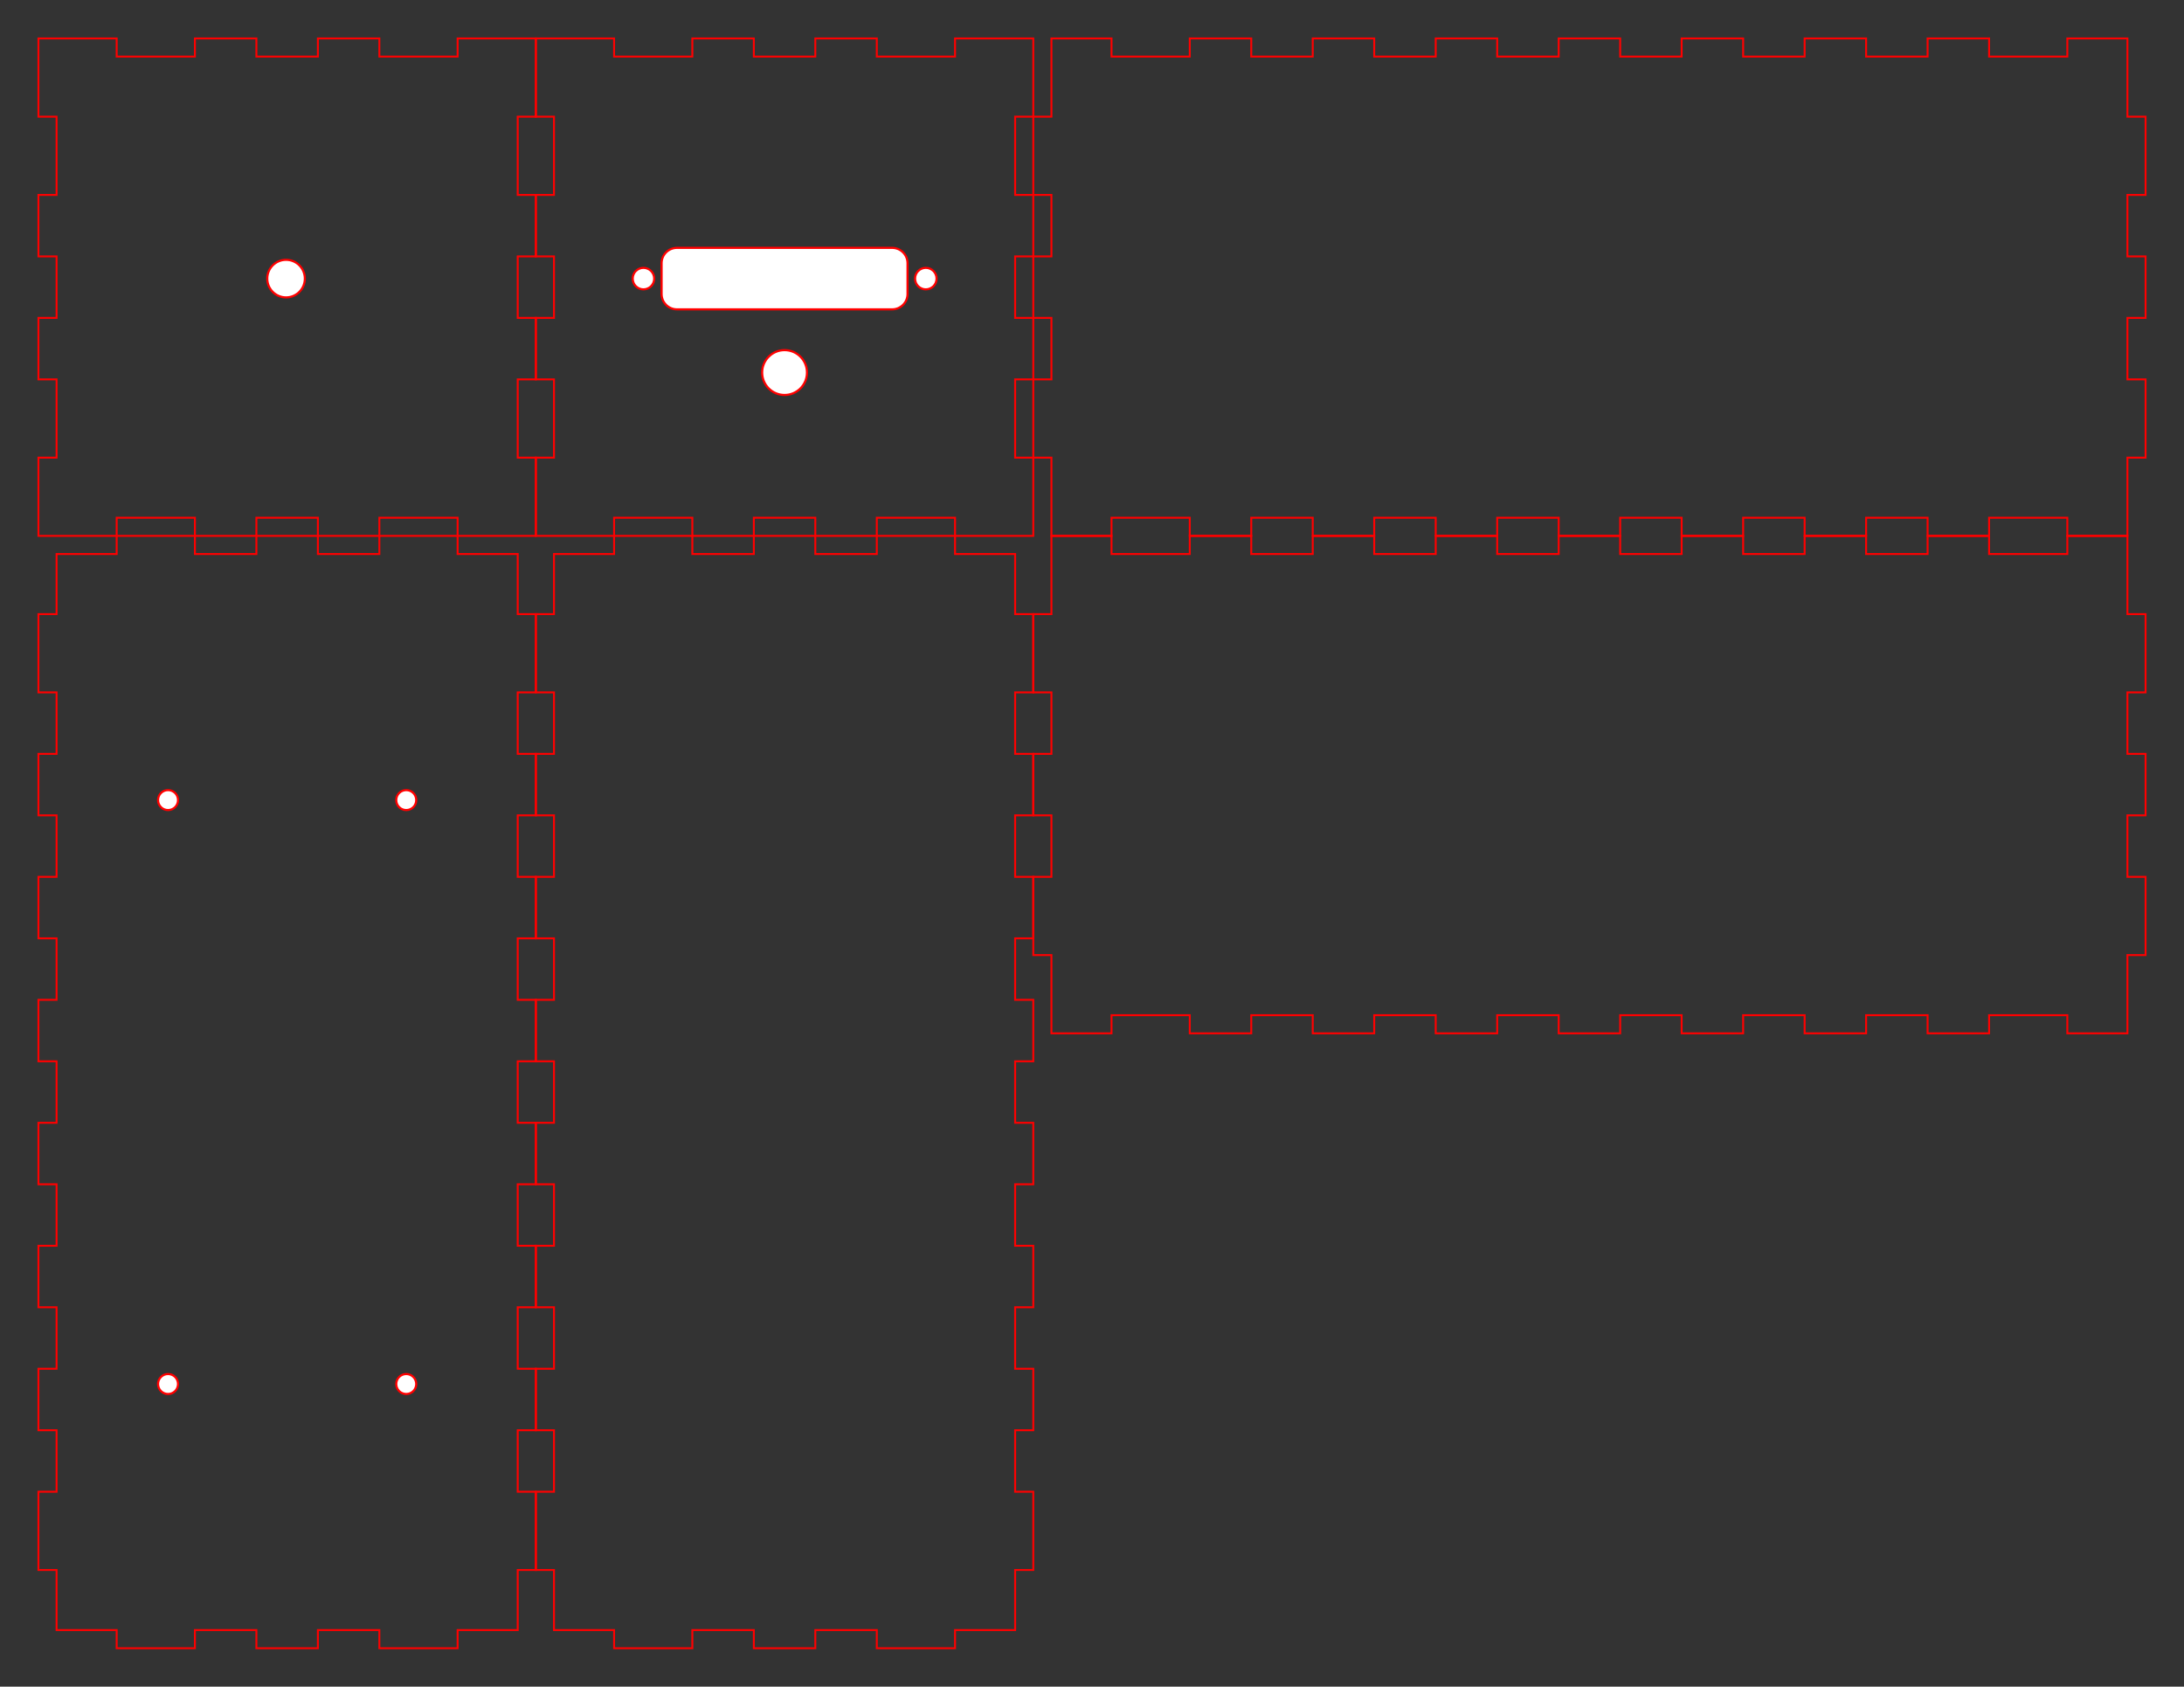 <?xml version="1.0" encoding="utf-8"?>
<!-- Generator: Adobe Illustrator 15.0.0, SVG Export Plug-In . SVG Version: 6.00 Build 0)  -->
<!DOCTYPE svg PUBLIC "-//W3C//DTD SVG 1.1//EN" "http://www.w3.org/Graphics/SVG/1.1/DTD/svg11.dtd">
<svg version="1.1" id="Layer_1" xmlns="http://www.w3.org/2000/svg" xmlns:xlink="http://www.w3.org/1999/xlink" x="0px" y="0px"
	 width="1022.977px" height="789.984px" viewBox="0 0 1022.977 789.984" enable-background="new 0 0 1022.977 789.984"
	 xml:space="preserve">
<rect x="0" y="0" width="1022.977" height="789.984" fill="#333333" stroke="none"/>
<g transform="translate(22.5, 22.5) ">
	<polygon fill="none" stroke="#FF0000" stroke-width="0.9" points="-4.5,-4.5 32.148,-4.5 32.148,3.996 68.796,3.996 68.796,-4.5 
		97.596,-4.5 97.596,3.996 126.396,3.996 126.396,-4.5 155.196,-4.5 155.196,3.996 191.844,3.996 191.844,-4.5 228.492,-4.5 
		228.492,32.148 219.996,32.148 219.996,68.796 228.492,68.796 228.492,97.596 219.996,97.596 219.996,126.396 228.492,126.396 
		228.492,155.196 219.996,155.196 219.996,191.844 228.492,191.844 228.492,228.492 191.844,228.492 191.844,219.996 
		155.196,219.996 155.196,228.492 126.396,228.492 126.396,219.996 97.596,219.996 97.596,228.492 68.796,228.492 68.796,219.996 
		32.148,219.996 32.148,228.492 -4.5,228.492 -4.5,191.844 3.996,191.844 3.996,155.196 -4.5,155.196 -4.5,126.396 3.996,126.396 
		3.996,97.596 -4.5,97.596 -4.5,68.796 3.996,68.796 3.996,32.148 -4.5,32.148 	"/>
</g>
<g transform="translate(313.74, 22.5) ">
	<polygon fill="none" stroke="#FF0000" stroke-width="0.9" points="-62.748,-4.5 -26.1,-4.5 -26.1,3.996 10.548,3.996 10.548,-4.5 
		39.348,-4.5 39.348,3.996 68.148,3.996 68.148,-4.5 96.948,-4.5 96.948,3.996 133.596,3.996 133.596,-4.5 170.244,-4.5 
		170.244,32.148 161.748,32.148 161.748,68.796 170.244,68.796 170.244,97.596 161.748,97.596 161.748,126.396 170.244,126.396 
		170.244,155.196 161.748,155.196 161.748,191.844 170.244,191.844 170.244,228.492 133.596,228.492 133.596,219.996 
		96.948,219.996 96.948,228.492 68.148,228.492 68.148,219.996 39.348,219.996 39.348,228.492 10.548,228.492 10.548,219.996 
		-26.1,219.996 -26.1,228.492 -62.748,228.492 -62.748,191.844 -54.252,191.844 -54.252,155.196 -62.748,155.196 -62.748,126.396 
		-54.252,126.396 -54.252,97.596 -62.748,97.596 -62.748,68.796 -54.252,68.796 -54.252,32.148 -62.748,32.148 	"/>
</g>
<g transform="translate(604.98, 22.5) ">
	<polygon fill="none" stroke="#FF0000" stroke-width="0.9" points="-112.5,-4.5 -84.348,-4.5 -84.348,3.996 -47.7,3.996 -47.7,-4.5 
		-18.9,-4.5 -18.9,3.996 9.9,3.996 9.9,-4.5 38.7,-4.5 38.7,3.996 67.5,3.996 67.5,-4.5 96.3,-4.5 96.3,3.996 125.1,3.996 
		125.1,-4.5 153.9,-4.5 153.9,3.996 182.7,3.996 182.7,-4.5 211.5,-4.5 211.5,3.996 240.3,3.996 240.3,-4.5 269.1,-4.5 269.1,3.996 
		297.9,3.996 297.9,-4.5 326.7,-4.5 326.7,3.996 363.348,3.996 363.348,-4.5 391.5,-4.5 391.5,32.148 399.997,32.148 
		399.997,68.796 391.5,68.796 391.5,97.596 399.997,97.596 399.997,126.396 391.5,126.396 391.5,155.196 399.997,155.196 
		399.997,191.844 391.5,191.844 391.5,228.492 363.348,228.492 363.348,219.996 326.7,219.996 326.7,228.492 297.9,228.492 
		297.9,219.996 269.1,219.996 269.1,228.492 240.3,228.492 240.3,219.996 211.5,219.996 211.5,228.492 182.7,228.492 182.7,219.996 
		153.9,219.996 153.9,228.492 125.1,228.492 125.1,219.996 96.3,219.996 96.3,228.492 67.5,228.492 67.5,219.996 38.7,219.996 
		38.7,228.492 9.9,228.492 9.9,219.996 -18.9,219.996 -18.9,228.492 -47.7,228.492 -47.7,219.996 -84.348,219.996 -84.348,228.492 
		-112.5,228.492 -112.5,191.844 -120.996,191.844 -120.996,155.196 -112.5,155.196 -112.5,126.396 -120.996,126.396 
		-120.996,97.596 -112.5,97.596 -112.5,68.796 -120.996,68.796 -120.996,32.148 -112.5,32.148 	"/>
</g>
<g transform="translate(604.98, 313.74) ">
	<polygon fill="none" stroke="#FF0000" stroke-width="0.9" points="-112.5,-62.748 -84.348,-62.748 -84.348,-54.252 -47.7,-54.252 
		-47.7,-62.748 -18.9,-62.748 -18.9,-54.252 9.9,-54.252 9.9,-62.748 38.7,-62.748 38.7,-54.252 67.5,-54.252 67.5,-62.748 
		96.3,-62.748 96.3,-54.252 125.1,-54.252 125.1,-62.748 153.9,-62.748 153.9,-54.252 182.7,-54.252 182.7,-62.748 211.5,-62.748 
		211.5,-54.252 240.3,-54.252 240.3,-62.748 269.1,-62.748 269.1,-54.252 297.9,-54.252 297.9,-62.748 326.7,-62.748 326.7,-54.252 
		363.348,-54.252 363.348,-62.748 391.5,-62.748 391.5,-26.1 399.997,-26.1 399.997,10.548 391.5,10.548 391.5,39.348 
		399.997,39.348 399.997,68.148 391.5,68.148 391.5,96.948 399.997,96.948 399.997,133.596 391.5,133.596 391.5,170.244 
		363.348,170.244 363.348,161.748 326.7,161.748 326.7,170.244 297.9,170.244 297.9,161.748 269.1,161.748 269.1,170.244 
		240.3,170.244 240.3,161.748 211.5,161.748 211.5,170.244 182.7,170.244 182.7,161.748 153.9,161.748 153.9,170.244 125.1,170.244 
		125.1,161.748 96.3,161.748 96.3,170.244 67.5,170.244 67.5,161.748 38.7,161.748 38.7,170.244 9.9,170.244 9.9,161.748 
		-18.9,161.748 -18.9,170.244 -47.7,170.244 -47.7,161.748 -84.348,161.748 -84.348,170.244 -112.5,170.244 -112.5,133.596 
		-120.996,133.596 -120.996,96.948 -112.5,96.948 -112.5,68.148 -120.996,68.148 -120.996,39.348 -112.5,39.348 -112.5,10.548 
		-120.996,10.548 -120.996,-26.1 -112.5,-26.1 	"/>
</g>
<g transform="translate(22.5, 313.74) ">
	<polygon fill="none" stroke="#FF0000" stroke-width="0.9" points="3.996,-54.252 32.148,-54.252 32.148,-62.748 68.796,-62.748 
		68.796,-54.252 97.596,-54.252 97.596,-62.748 126.396,-62.748 126.396,-54.252 155.196,-54.252 155.196,-62.748 191.844,-62.748 
		191.844,-54.252 219.996,-54.252 219.996,-26.1 228.492,-26.1 228.492,10.548 219.996,10.548 219.996,39.348 228.492,39.348 
		228.492,68.148 219.996,68.148 219.996,96.948 228.492,96.948 228.492,125.748 219.996,125.748 219.996,154.548 228.492,154.548 
		228.492,183.348 219.996,183.348 219.996,212.148 228.492,212.148 228.492,240.948 219.996,240.948 219.996,269.748 
		228.492,269.748 228.492,298.548 219.996,298.548 219.996,327.348 228.492,327.348 228.492,356.148 219.996,356.148 
		219.996,384.948 228.492,384.948 228.492,421.596 219.996,421.596 219.996,449.748 191.844,449.748 191.844,458.244 
		155.196,458.244 155.196,449.748 126.396,449.748 126.396,458.244 97.596,458.244 97.596,449.748 68.796,449.748 68.796,458.244 
		32.148,458.244 32.148,449.748 3.996,449.748 3.996,421.596 -4.5,421.596 -4.5,384.948 3.996,384.948 3.996,356.148 -4.5,356.148 
		-4.5,327.348 3.996,327.348 3.996,298.548 -4.5,298.548 -4.5,269.748 3.996,269.748 3.996,240.948 -4.5,240.948 -4.5,212.148 
		3.996,212.148 3.996,183.348 -4.5,183.348 -4.5,154.548 3.996,154.548 3.996,125.748 -4.5,125.748 -4.5,96.948 3.996,96.948 
		3.996,68.148 -4.5,68.148 -4.5,39.348 3.996,39.348 3.996,10.548 -4.5,10.548 -4.5,-26.1 3.996,-26.1 	"/>
</g>
<g transform="translate(313.74, 313.74) ">
	<polygon fill="none" stroke="#FF0000" stroke-width="0.9" points="-54.252,-54.252 -26.1,-54.252 -26.1,-62.748 10.548,-62.748 
		10.548,-54.252 39.348,-54.252 39.348,-62.748 68.148,-62.748 68.148,-54.252 96.948,-54.252 96.948,-62.748 133.596,-62.748 
		133.596,-54.252 161.748,-54.252 161.748,-26.1 170.244,-26.1 170.244,10.548 161.748,10.548 161.748,39.348 170.244,39.348 
		170.244,68.148 161.748,68.148 161.748,96.948 170.244,96.948 170.244,125.748 161.748,125.748 161.748,154.548 170.244,154.548 
		170.244,183.348 161.748,183.348 161.748,212.148 170.244,212.148 170.244,240.948 161.748,240.948 161.748,269.748 
		170.244,269.748 170.244,298.548 161.748,298.548 161.748,327.348 170.244,327.348 170.244,356.148 161.748,356.148 
		161.748,384.948 170.244,384.948 170.244,421.596 161.748,421.596 161.748,449.748 133.596,449.748 133.596,458.244 
		96.948,458.244 96.948,449.748 68.148,449.748 68.148,458.244 39.348,458.244 39.348,449.748 10.548,449.748 10.548,458.244 
		-26.1,458.244 -26.1,449.748 -54.252,449.748 -54.252,421.596 -62.748,421.596 -62.748,384.948 -54.252,384.948 -54.252,356.148 
		-62.748,356.148 -62.748,327.348 -54.252,327.348 -54.252,298.548 -62.748,298.548 -62.748,269.748 -54.252,269.748 
		-54.252,240.948 -62.748,240.948 -62.748,212.148 -54.252,212.148 -54.252,183.348 -62.748,183.348 -62.748,154.548 
		-54.252,154.548 -54.252,125.748 -62.748,125.748 -62.748,96.948 -54.252,96.948 -54.252,68.148 -62.748,68.148 -62.748,39.348 
		-54.252,39.348 -54.252,10.548 -62.748,10.548 -62.748,-26.1 -54.252,-26.1 	"/>
</g>
<circle fill="#FFFFFF" stroke="#FF0000" stroke-miterlimit="10" cx="133.988" cy="130.492" r="8.8"/>
<circle fill="#FFFFFF" stroke="#FF0000" stroke-miterlimit="10" cx="367.488" cy="174.492" r="10.5"/>
<path fill="#FFFFFF" stroke="#FF0000" stroke-miterlimit="10" d="M425.088,137.692c0,3.976-3.224,7.2-7.2,7.2h-100.8
	c-3.977,0-7.2-3.224-7.2-7.2v-14.4c0-3.977,3.224-7.2,7.2-7.2h100.8c3.977,0,7.2,3.224,7.2,7.2V137.692z"/>
<circle fill="#FFFFFF" stroke="#FF0000" stroke-miterlimit="10" cx="301.392" cy="130.492" r="5.04"/>
<circle fill="#FFFFFF" stroke="#FF0000" stroke-miterlimit="10" cx="433.646" cy="130.492" r="5.04"/>
<circle fill="#FFFFFF" stroke="#FF0000" stroke-miterlimit="10" cx="78.71" cy="374.738" r="4.68"/>
<circle fill="#FFFFFF" stroke="#FF0000" stroke-miterlimit="10" cx="190.282" cy="374.738" r="4.68"/>
<circle fill="#FFFFFF" stroke="#FF0000" stroke-miterlimit="10" cx="78.71" cy="648.238" r="4.68"/>
<circle fill="#FFFFFF" stroke="#FF0000" stroke-miterlimit="10" cx="190.282" cy="648.238" r="4.68"/>
</svg>
